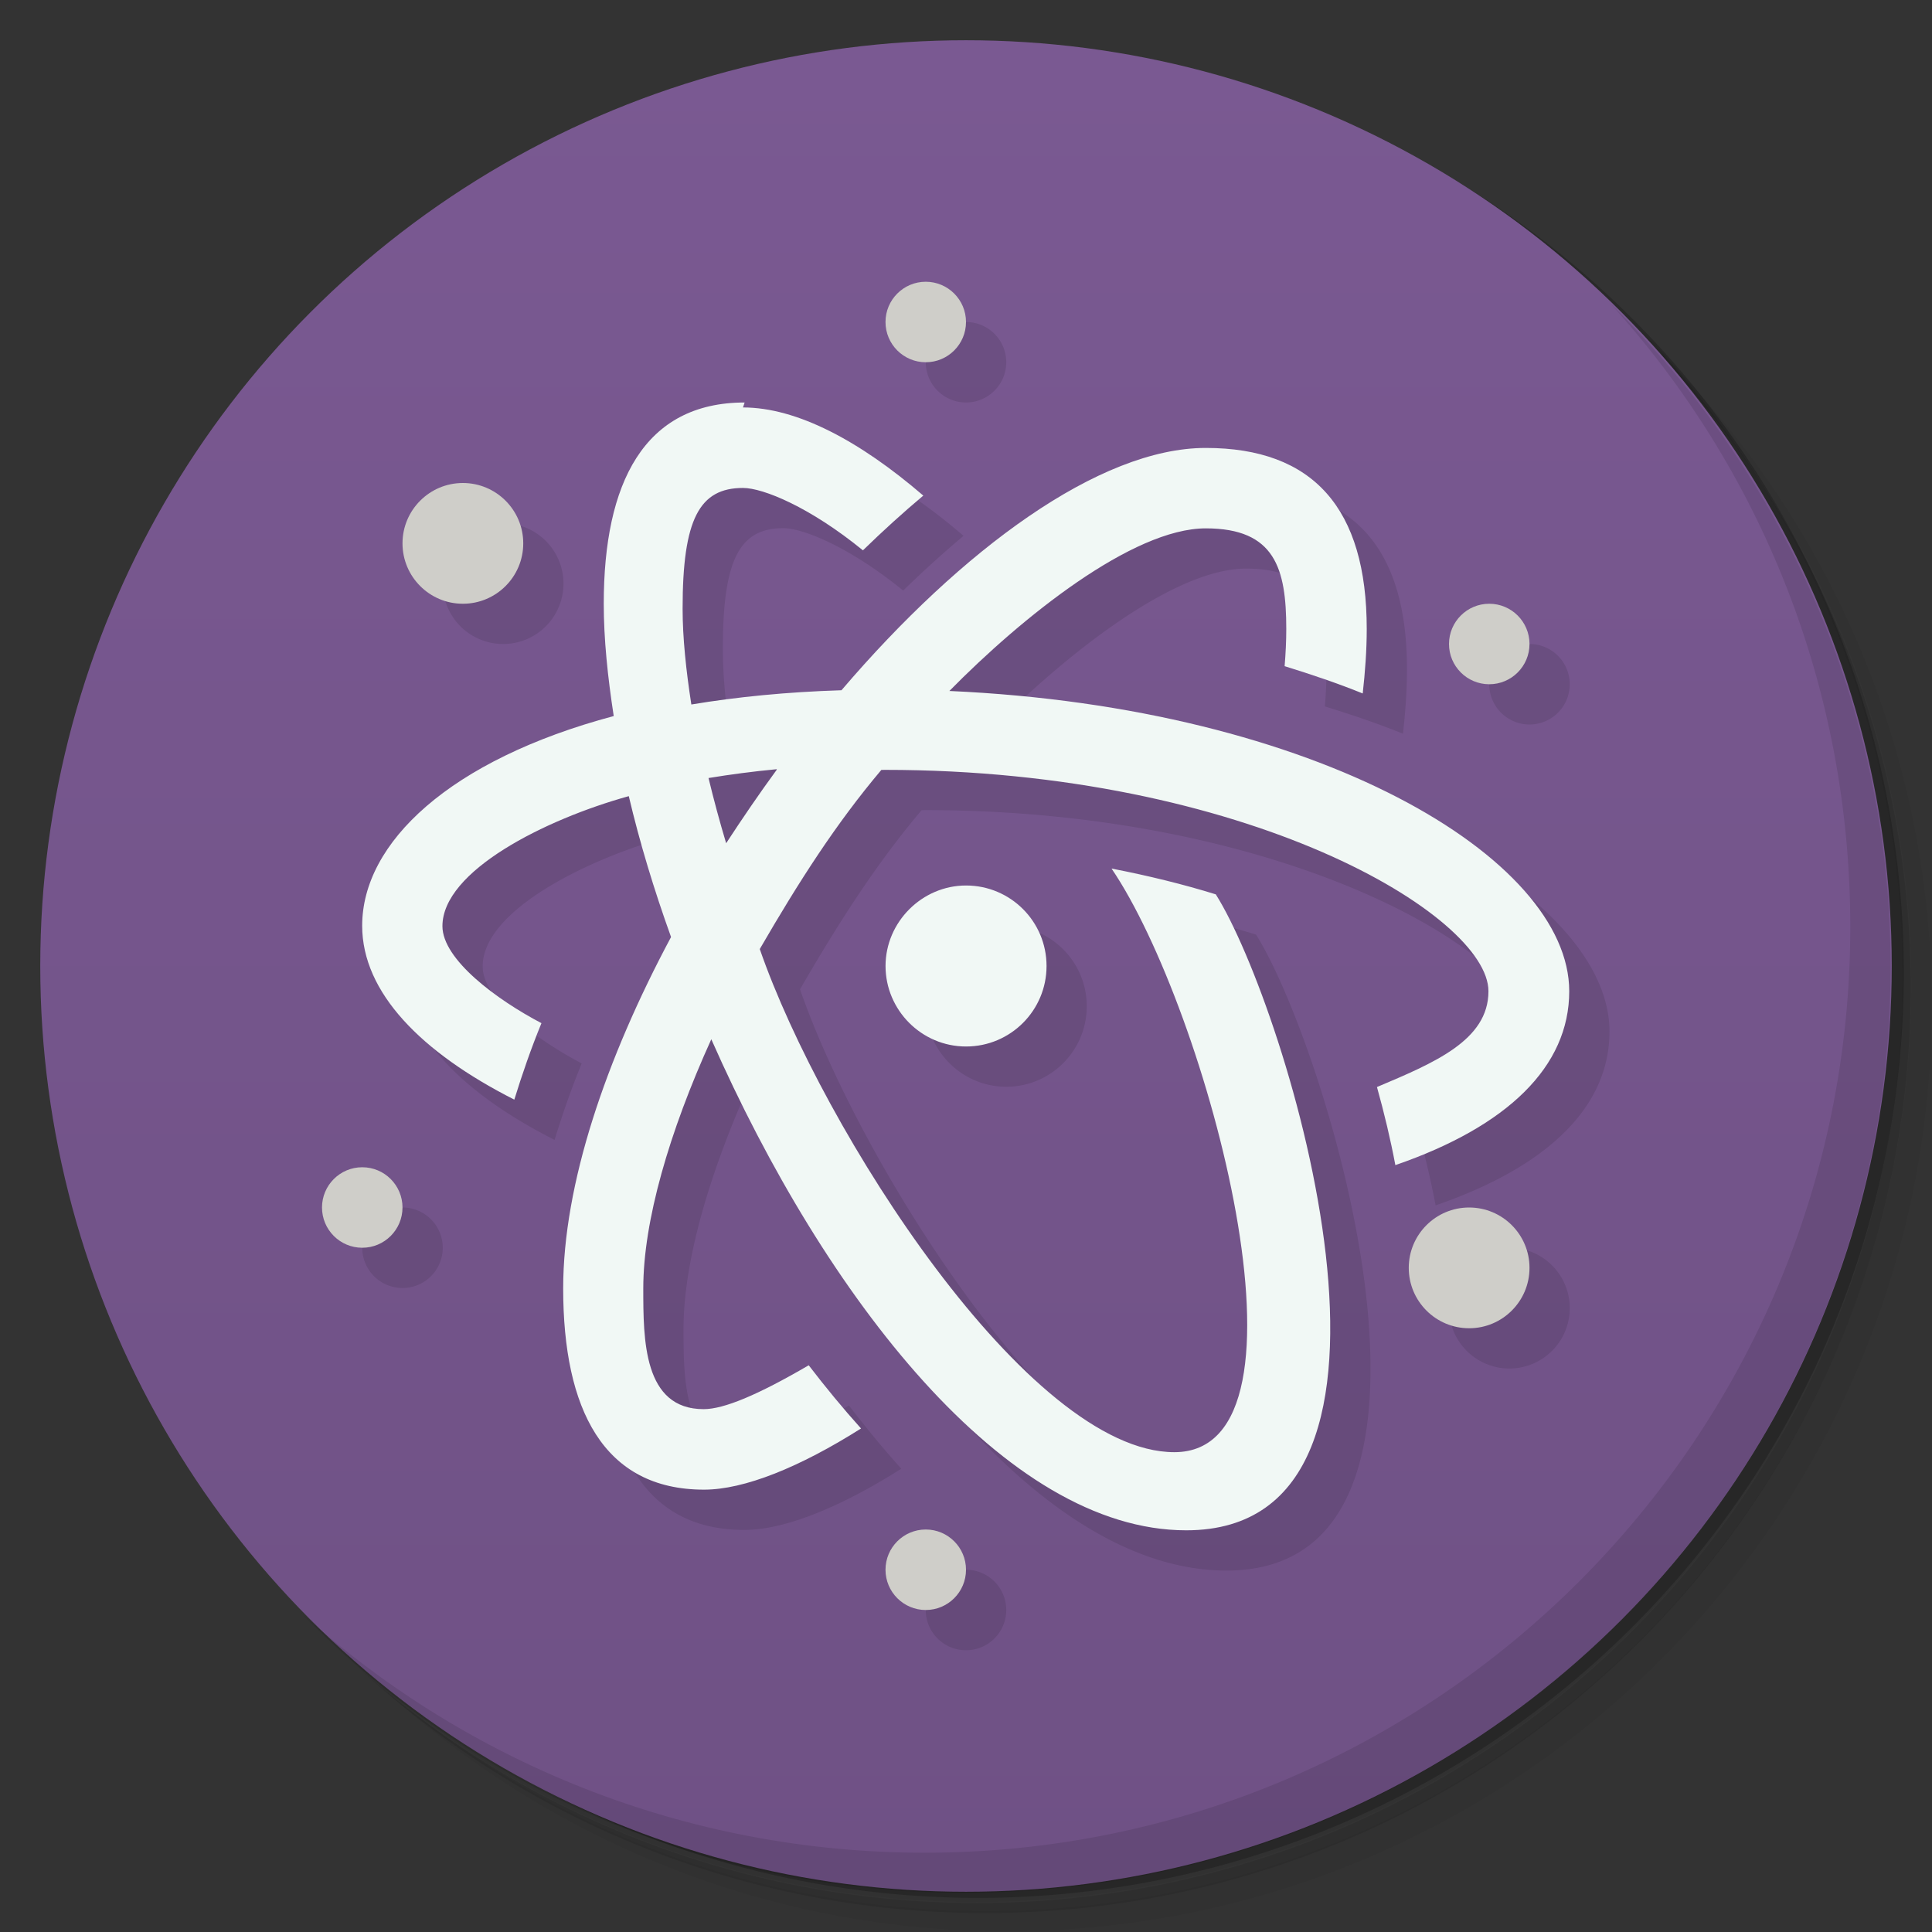 <svg version="1.1" viewBox="0 0 48 48" xmlns="http://www.w3.org/2000/svg">
 <rect x="0" y="0" width="48" height="48" fill="#333333" stroke="none"/>
 <defs>
  <linearGradient id="bg" x2="0" y1="1" y2="47" gradientUnits="userSpaceOnUse">
   <stop style="stop-color:#7a5992" offset="0"/>
   <stop style="stop-color:#6f5185" offset="1"/>
  </linearGradient>
 </defs>
 <path d="m36.3 5c5.86 4.06 9.69 10.8 9.69 18.5 0 12.4-10.1 22.5-22.5 22.5-7.67 0-14.4-3.83-18.5-9.69 1.04 1.82 2.31 3.5 3.78 4.97 4.08 3.71 9.51 5.97 15.5 5.97 12.7 0 23-10.3 23-23 0-5.95-2.26-11.4-5.97-15.5-1.47-1.48-3.15-2.74-4.97-3.78zm4.97 3.78c3.85 4.11 6.22 9.64 6.22 15.7 0 12.7-10.3 23-23 23-6.08 0-11.6-2.36-15.7-6.22 4.16 4.14 9.88 6.72 16.2 6.72 12.7 0 23-10.3 23-23 0-6.34-2.58-12.1-6.72-16.2z" style="opacity:.05"/>
 <path d="m41.3 8.78c3.71 4.08 5.97 9.51 5.97 15.5 0 12.7-10.3 23-23 23-5.95 0-11.4-2.26-15.5-5.97 4.11 3.85 9.64 6.22 15.7 6.22 12.7 0 23-10.3 23-23 0-6.08-2.36-11.6-6.22-15.7z" style="opacity:.1"/>
 <path d="m31.2 2.38c8.62 3.15 14.8 11.4 14.8 21.1 0 12.4-10.1 22.5-22.5 22.5-9.71 0-18-6.14-21.1-14.8a23 23 0 0 0 44.9-7 23 23 0 0 0-16-21.9z" style="opacity:.2"/>
 <circle cx="24" cy="24" r="23" style="fill:url(#bg)"/>
 <path d="m40 7.53c3.71 4.08 5.97 9.51 5.97 15.5 0 12.7-10.3 23-23 23-5.95 0-11.4-2.26-15.5-5.97 4.18 4.29 10 6.97 16.5 6.97 12.7 0 23-10.3 23-23 0-6.46-2.68-12.3-6.97-16.5z" style="opacity:.1"/>
 <path d="m24 8a1 1 0 0 0-1 1 1 1 0 0 0 1 1 1 1 0 0 0 1-1 1 1 0 0 0-1-1zm-4.5 3c-2.5 0-3.5 2-3.5 5 0 0.872 0.098 1.82 0.248 2.79-4.08 1.09-6.25 3.15-6.25 5.21 0 1.66 1.47 3.15 3.78 4.32 0.196-0.635 0.416-1.27 0.674-1.9-1.11-0.582-2.46-1.58-2.46-2.41 0-1.37 2.54-2.65 4.63-3.23 0.271 1.15 0.625 2.32 1.05 3.5-1.62 3.03-2.68 6.14-2.68 8.73 0 3 1 5 3.5 5 1 0 2.38-0.558 3.9-1.52-0.446-0.496-0.878-1.02-1.3-1.57-1.27 0.741-2.11 1.09-2.61 1.09-1.5 0-1.5-1.73-1.5-3 0-1.67 0.642-3.88 1.69-6.19 2.83 6.41 7.31 12.2 11.8 12.2 6.5 0 2.5-13 0.734-15.8-0.787-0.244-1.66-0.461-2.59-0.641 2.36 3.47 5.36 14.5 1.56 14.5-3.62 0-8.74-8-10.3-12.5 0.98-1.69 1.89-3.11 3.02-4.45 0.029-7e-5 0.055-2e-3 0.084-2e-3 9-6.9e-4 15 3.62 15 5.5 0 1.22-1.35 1.78-2.77 2.38 0.181 0.649 0.337 1.3 0.457 1.94 2.79-0.961 4.32-2.45 4.32-4.32 0-3.31-6.25-7.05-15.4-7.46 1.8-1.83 4.55-4.04 6.37-4.04 1.72 1.3e-4 2 0.999 2 2.5 6e-5 0.305-0.016 0.614-0.041 0.924 0.675 0.209 1.33 0.43 1.94 0.678 0.06-0.534 0.1-1.07 0.1-1.6 8.8e-4 -3-1.33-4.5-4-4.5-2.64 0-6.06 2.52-9.05 6.02-1.35 0.042-2.6 0.165-3.73 0.354-0.131-0.845-0.217-1.66-0.217-2.38-7.9e-4 -2.23 0.42-3 1.5-3 0.505 1.3e-4 1.67 0.481 2.98 1.55 0.495-0.482 0.996-0.937 1.5-1.36-1.58-1.36-3.14-2.19-4.48-2.19zm-7 2a1.5 1.5 0 0 0-1.5 1.5 1.5 1.5 0 0 0 1.5 1.5 1.5 1.5 0 0 0 1.5-1.5 1.5 1.5 0 0 0-1.5-1.5zm25.5 3a1 1 0 0 0-1 1 1 1 0 0 0 1 1 1 1 0 0 0 1-1 1 1 0 0 0-1-1zm-17.7 4.12c-0.437 0.597-0.855 1.21-1.26 1.83-0.164-0.547-0.31-1.09-0.438-1.62 0.536-0.088 1.1-0.163 1.69-0.219zm4.7 2.88c-1.09 0-2 0.905-2 2s0.895 2 2 2 2-0.895 2-2-0.895-2-2-2zm-15 7a1 1 0 0 0-1 1 1 1 0 0 0 1 1 1 1 0 0 0 1-1 1 1 0 0 0-1-1zm27.5 1a1.5 1.5 0 0 0-1.5 1.5 1.5 1.5 0 0 0 1.5 1.5 1.5 1.5 0 0 0 1.5-1.5 1.5 1.5 0 0 0-1.5-1.5zm-13.5 8a1 1 0 0 0-1 1 1 1 0 0 0 1 1 1 1 0 0 0 1-1 1 1 0 0 0-1-1z" style="opacity:.1"/>
 <path d="m23 7c-0.552 0-1 0.448-1 1s0.448 1 1 1 1-0.448 1-1-0.448-1-1-1zm-11.5 5c-0.828 0-1.5 0.672-1.5 1.5s0.672 1.5 1.5 1.5 1.5-0.672 1.5-1.5-0.672-1.5-1.5-1.5zm25.5 3c-0.552 0-1 0.448-1 1s0.448 1 1 1 1-0.448 1-1-0.448-1-1-1zm-28 14c-0.552 0-1 0.448-1 1s0.448 1 1 1 1-0.448 1-1-0.448-1-1-1zm27.5 1c-0.828 0-1.5 0.672-1.5 1.5s0.672 1.5 1.5 1.5 1.5-0.672 1.5-1.5-0.672-1.5-1.5-1.5zm-13.5 8c-0.552 0-1 0.448-1 1s0.448 1 1 1 1-0.448 1-1-0.448-1-1-1z" style="fill:#cfcec9"/>
 <path d="m18.5 10c-2.5 0-3.5 2-3.5 5 0 0.872 0.098 1.82 0.248 2.79-4.08 1.09-6.25 3.15-6.25 5.21 0 1.66 1.47 3.15 3.78 4.32 0.196-0.635 0.416-1.27 0.674-1.9-1.11-0.582-2.46-1.58-2.46-2.41 0-1.37 2.54-2.65 4.63-3.23 0.271 1.15 0.625 2.32 1.05 3.5-1.62 3.03-2.68 6.14-2.68 8.73 0 3 1 5 3.5 5 1 0 2.38-0.558 3.9-1.52-0.446-0.496-0.878-1.02-1.3-1.57-1.27 0.741-2.11 1.09-2.61 1.09-1.5 0-1.5-1.73-1.5-3 0-1.67 0.642-3.88 1.69-6.19 2.83 6.41 7.31 12.2 11.8 12.2 6.5 0 2.5-13 0.734-15.8-0.787-0.244-1.66-0.461-2.59-0.641 2.36 3.47 5.36 14.5 1.56 14.5-3.62 0-8.74-8-10.3-12.5 0.98-1.69 1.89-3.11 3.02-4.45 0.029-7e-5 0.055-2e-3 0.084-2e-3 9-6.9e-4 15 3.62 15 5.5 0 1.22-1.35 1.78-2.77 2.38 0.181 0.649 0.337 1.3 0.457 1.94 2.79-0.961 4.32-2.45 4.32-4.32 0-3.31-6.25-7.05-15.4-7.46 1.8-1.83 4.55-4.04 6.37-4.04 1.72 1.3e-4 2 0.999 2 2.5 6e-5 0.305-0.016 0.614-0.041 0.924 0.675 0.209 1.33 0.43 1.94 0.678 0.06-0.534 0.1-1.07 0.1-1.6 8.8e-4 -3-1.33-4.5-4-4.5-2.64 0-6.06 2.52-9.05 6.02-1.35 0.042-2.6 0.165-3.73 0.354-0.131-0.845-0.217-1.66-0.217-2.38-7.9e-4 -2.23 0.42-3 1.5-3 0.505 1.3e-4 1.67 0.481 2.98 1.55 0.495-0.482 0.996-0.937 1.5-1.36-1.58-1.36-3.14-2.19-4.48-2.19zm0.801 9.12c-0.437 0.597-0.855 1.21-1.26 1.83-0.164-0.547-0.31-1.09-0.438-1.62 0.536-0.088 1.1-0.163 1.69-0.219zm4.7 2.88c-1.09 0-2 0.905-2 2s0.895 2 2 2 2-0.895 2-2-0.895-2-2-2z" style="fill:#f1f8f5"/>
</svg>
